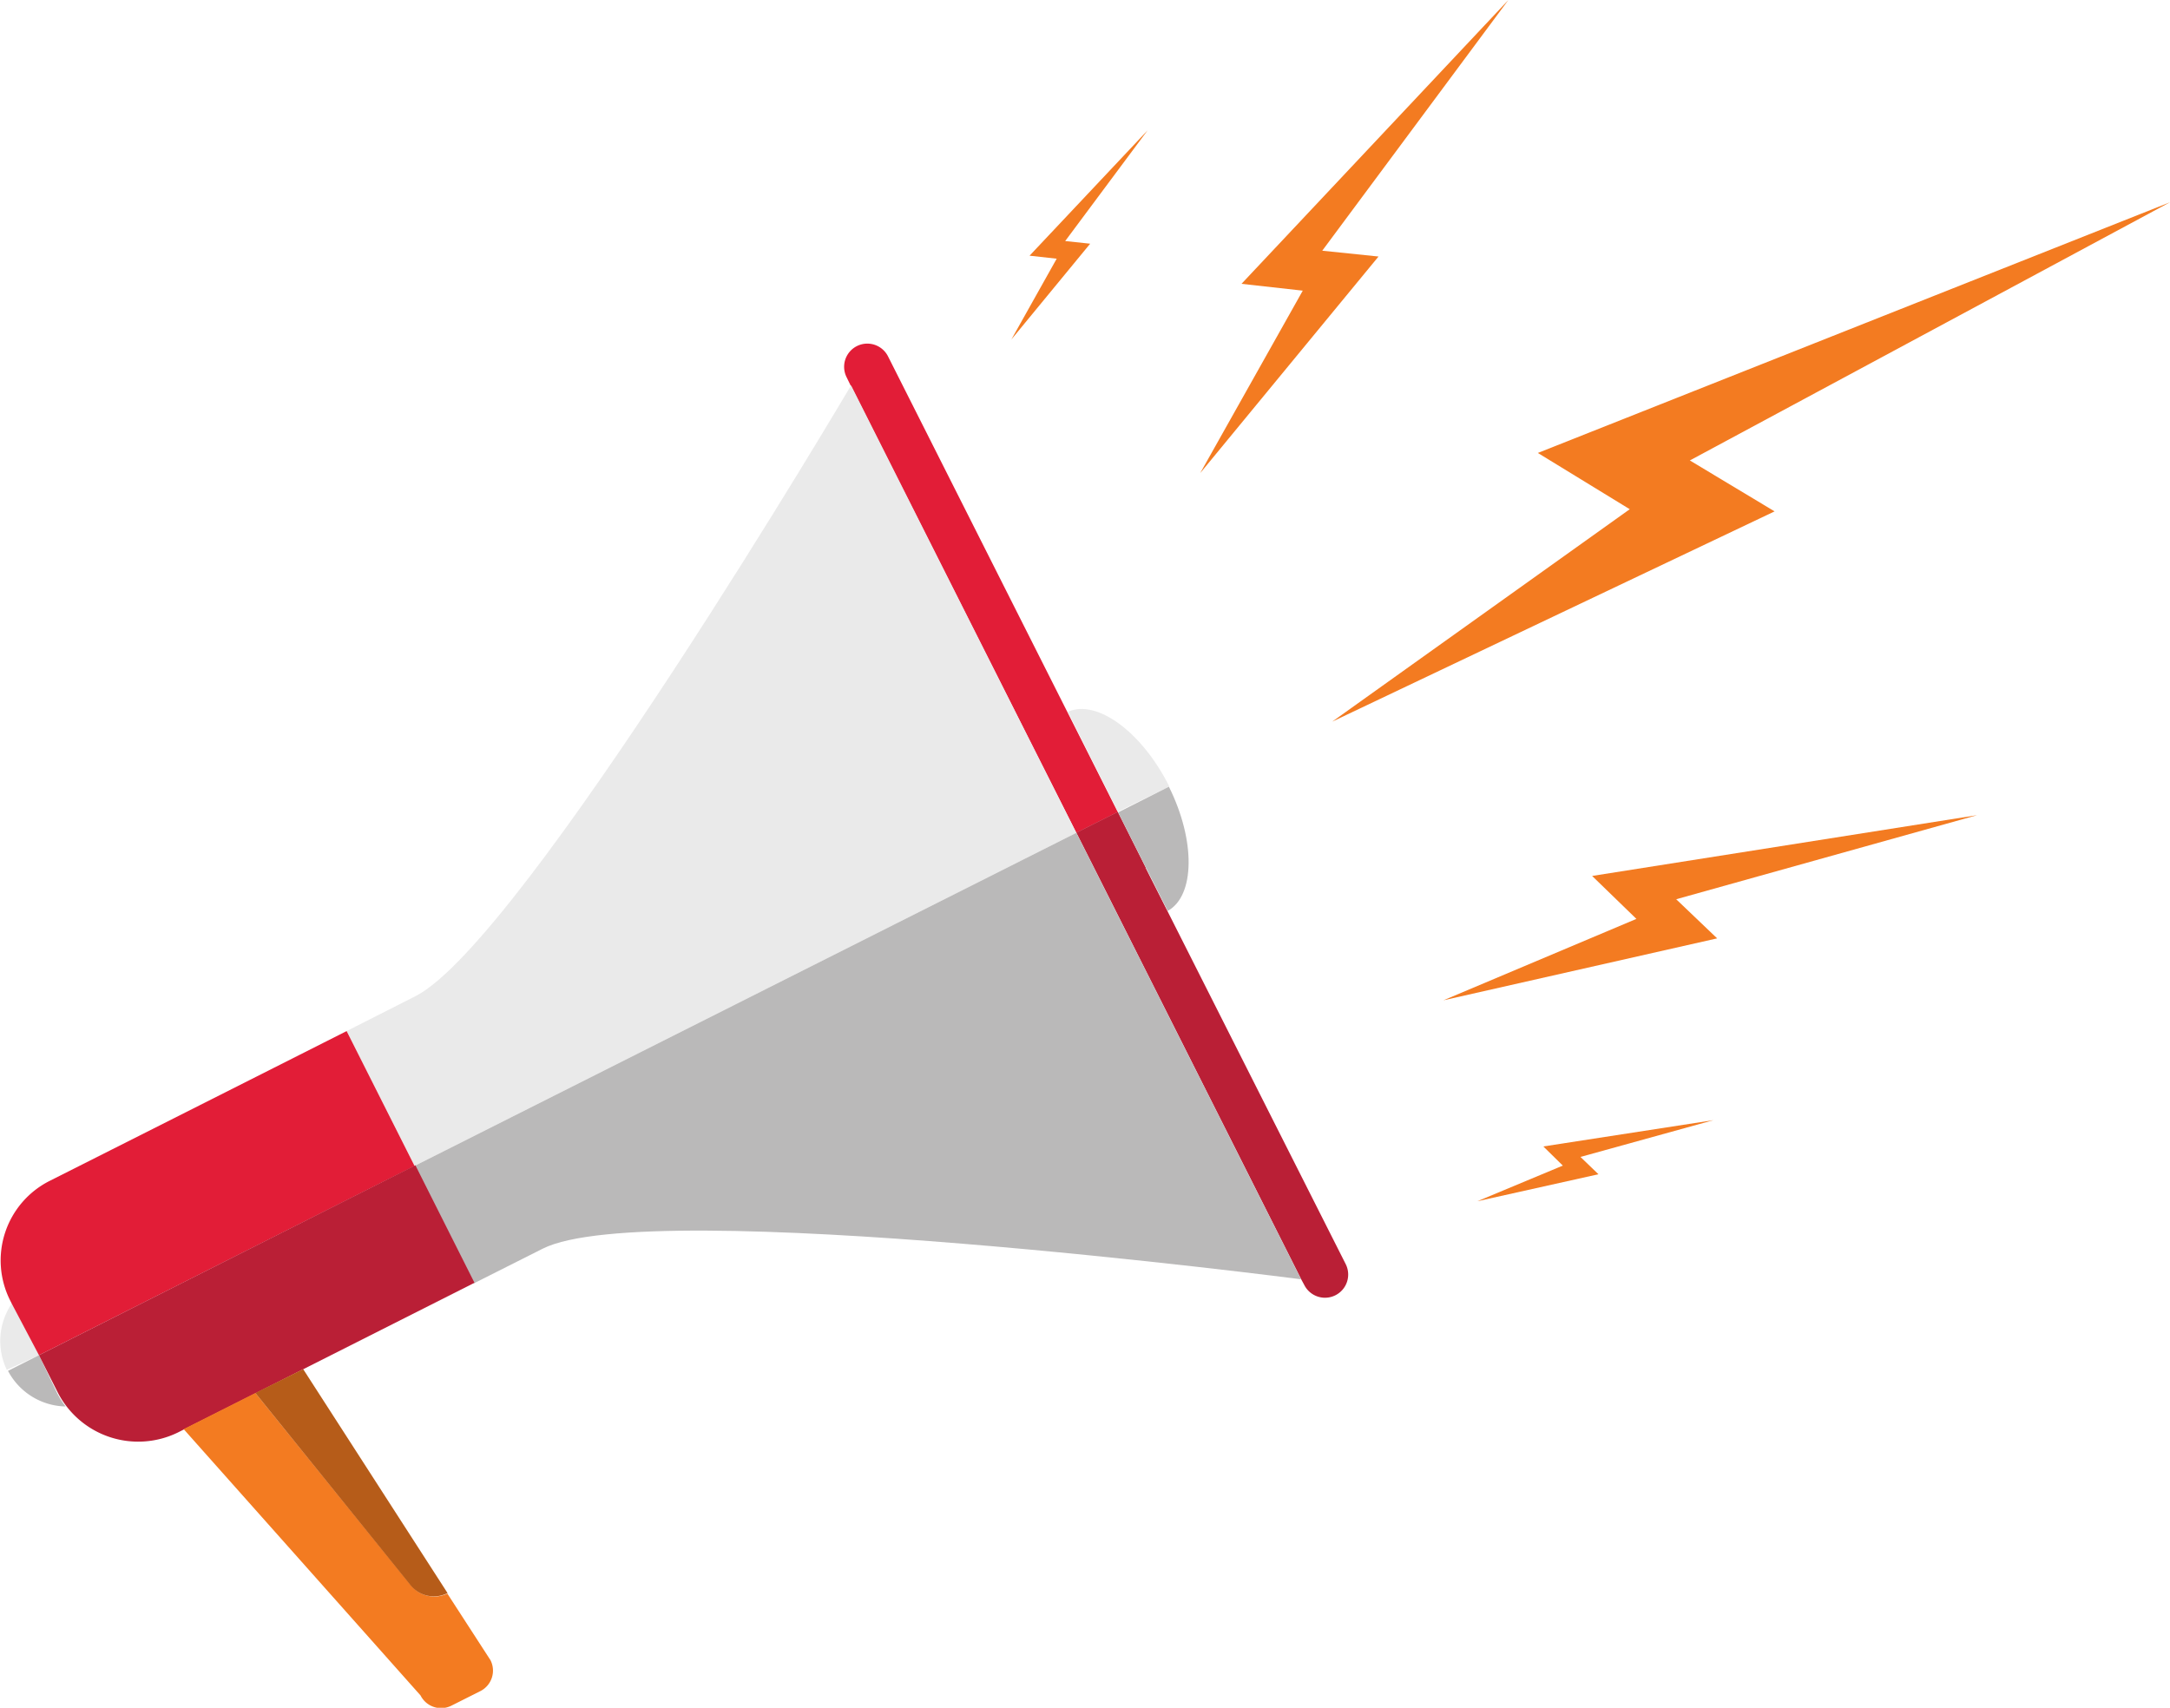 <svg id="Layer_1" data-name="Layer 1" xmlns="http://www.w3.org/2000/svg" viewBox="0 0 130.34 102.59"><title>00015</title><polygon points="67.14 48.78 67.15 48.77 65.41 45.32 65.4 45.33 67.14 48.78" style="fill:none"/><path d="M3.38,94.88a4,4,0,0,0-.31,4l0,0L5,98Z" transform="translate(-2.66 -16.59)" style="fill:#eaeaea"/><path d="M69.8,65.37l-1.74-3.45-0.06,0,0.06,0L56,38a1.39,1.39,0,0,0-2.49,1.25l0.26,0.53L67.31,66.62Z" transform="translate(-2.66 -16.59)" style="fill:#e21d37"/><path d="M72.87,63.85l0-.06c-1.64-3.25-4.34-5.22-6.07-4.44l3,6Z" transform="translate(-2.66 -16.59)" style="fill:#eaeaea"/><circle cx="68.06" cy="61.9" r="0.01" transform="translate(-12.54 94.2) rotate(-74.38)" style="fill:#b5b5b6"/><path d="M68.06,61.92h0l-0.06,0Z" transform="translate(-2.66 -16.59)" style="fill:#b5b5b6"/><path d="M67.31,66.62L53.78,39.74S34.08,73.13,27.62,76.43l-4.14,2.1,4.08,8.1Z" transform="translate(-2.66 -16.59)" style="fill:#eaeaea"/><path d="M27.56,86.63l-4.08-8.1c-7.32,3.7-17.84,9-17.84,9a5.35,5.35,0,0,0-2.37,7.18l0.1,0.2L5,98Z" transform="translate(-2.66 -16.59)" style="fill:#e21d37"/><polygon points="67.14 48.78 68.84 52.16 68.85 52.16 67.15 48.77 67.14 48.78" style="fill:none"/><path d="M6.6,101.08a5.34,5.34,0,0,1-.5-0.79L5,98l-1.86.94A4,4,0,0,0,6.6,101.08Z" transform="translate(-2.66 -16.59)" style="fill:#bab9b9"/><path d="M71.5,68.75l-1.7-3.39-2.49,1.25,13.5,26.82L81,93.78a1.39,1.39,0,0,0,2.49-1.25l-12-23.77-0.06,0Z" transform="translate(-2.66 -16.59)" style="fill:#ba1f36"/><path d="M72.8,71.31c1.64-.91,1.68-4.23.07-7.46l-3.05,1.54Z" transform="translate(-2.66 -16.59)" style="fill:#bab9b9"/><circle cx="71.5" cy="68.76" r="0.01" transform="translate(-20.93 94.37) rotate(-69.06)" style="fill:#b5b5b6"/><path d="M71.45,68.79l0.06,0h0Z" transform="translate(-2.66 -16.59)" style="fill:#b5b5b6"/><path d="M27.56,86.63l3.55,7.06,4.15-2.09c6.45-3.25,45.55,1.84,45.55,1.84L67.31,66.62Z" transform="translate(-2.66 -16.59)" style="fill:#bab9b9"/><path d="M5,98l1.15,2.28a5.43,5.43,0,0,0,7.18,2.37l17.83-9-3.55-7.06Z" transform="translate(-2.66 -16.59)" style="fill:#ba1f36"/><polygon points="101.5 27.66 106.59 30.72 80.02 43.35 97.89 30.59 92.37 27.21 130.34 12.15 101.5 27.66" style="fill:#f37b21"/><polygon points="100.68 54.02 103.14 56.37 86.7 60.09 98.29 55.2 95.63 52.62 118.75 48.97 100.68 54.02" style="fill:#f37b21"/><polygon points="79.42 15.06 82.8 15.41 72.09 28.42 78.25 17.46 74.57 17.05 90.6 0 79.42 15.06" style="fill:#f37b21"/><polygon points="63.98 14.48 65.48 14.64 60.75 20.39 63.47 15.54 61.84 15.36 68.93 7.83 63.98 14.48" style="fill:#f37b21"/><polygon points="94.93 69.5 96.01 70.54 88.74 72.16 93.87 70.02 92.7 68.87 102.92 67.29 94.93 69.5" style="fill:#f37b21"/><path d="M27.34,111.82L18,100.27l-4.31,2.17,14.23,16a1.38,1.38,0,0,0,1.86.61l1.73-.87a1.38,1.38,0,0,0,.61-1.86l-2.59-4A1.8,1.8,0,0,1,27.34,111.82Z" transform="translate(-2.66 -16.59)" style="fill:#f37b21"/><path d="M18,100.27l9.32,11.55a1.8,1.8,0,0,0,2.22.47L20.87,98.84Z" transform="translate(-2.66 -16.59)" style="fill:#f37b21"/><path d="M18,100.27l9.32,11.55a1.8,1.8,0,0,0,2.22.47L20.87,98.84Z" transform="translate(-2.66 -16.59)" style="opacity:0.25"/></svg>